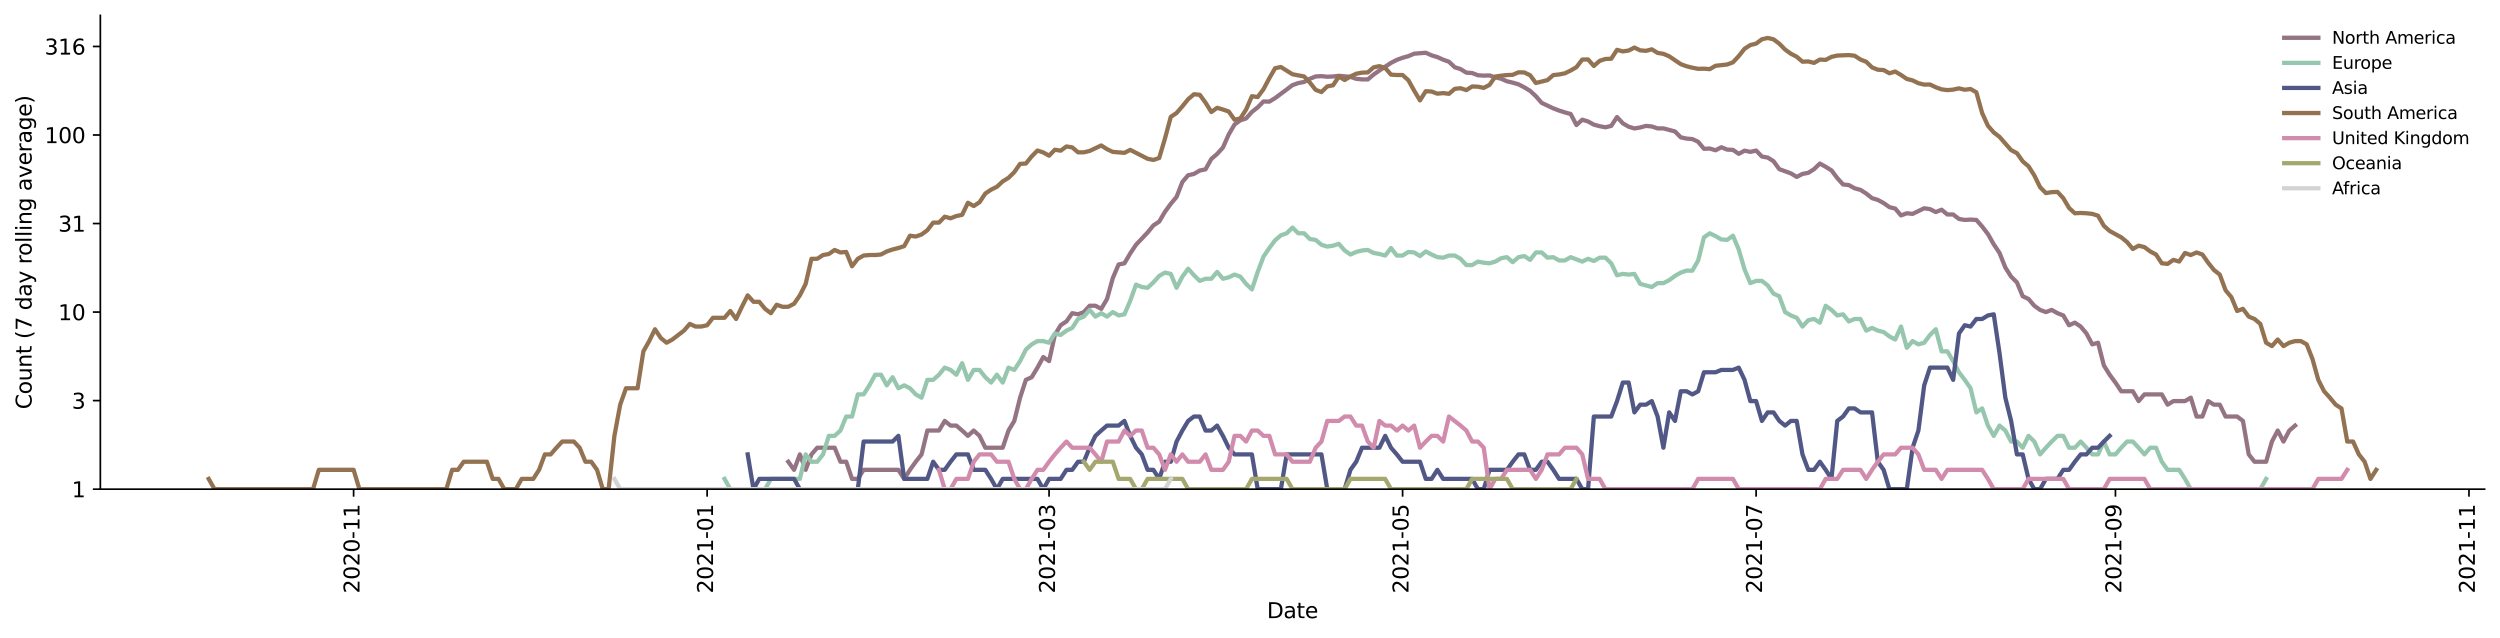 <?xml version="1.0" encoding="utf-8" standalone="no"?>
<!DOCTYPE svg PUBLIC "-//W3C//DTD SVG 1.1//EN"
  "http://www.w3.org/Graphics/SVG/1.1/DTD/svg11.dtd">
<svg height="298.621pt" version="1.1" viewBox="0 0 1170.166 298.621" width="1170.166pt" xmlns="http://www.w3.org/2000/svg" xmlns:xlink="http://www.w3.org/1999/xlink">
 <defs>
  <style type="text/css">*{stroke-linecap:butt;stroke-linejoin:round;}</style>
 </defs>
 <g id="figure_1">
  <g id="patch_1">
   <path d="M 0 298.621 
L 1170.166 298.621 
L 1170.166 0 
L 0 0 
z
" style="fill:#ffffff;"/>
  </g>
  <g id="axes_1">
   <g id="patch_2">
    <path d="M 46.966 228.96 
L 1162.966 228.96 
L 1162.966 7.2 
L 46.966 7.2 
z
" style="fill:#ffffff;"/>
   </g>
   <g id="matplotlib.axis_1">
    <g id="xtick_1">
     <g id="line2d_1">
      <defs>
       <path d="M 0 0 
L 0 3.5 
" id="mb2db08dbbc" style="stroke:#000000;stroke-width:0.8;"/>
      </defs>
      <g>
       <use style="stroke:#000000;stroke-width:0.8;" x="165.51" xlink:href="#mb2db08dbbc" y="228.96"/>
      </g>
     </g>
     <g id="text_1">
      <!-- 2020-11 -->
      <g transform="translate(168.269 277.743)rotate(-90)scale(0.1 -0.1)">
       <defs>
        <path d="M 1228 531 
L 3431 531 
L 3431 0 
L 469 0 
L 469 531 
Q 828 903 1448 1529 
Q 2069 2156 2228 2338 
Q 2531 2678 2651 2914 
Q 2772 3150 2772 3378 
Q 2772 3750 2511 3984 
Q 2250 4219 1831 4219 
Q 1534 4219 1204 4116 
Q 875 4013 500 3803 
L 500 4441 
Q 881 4594 1212 4672 
Q 1544 4750 1819 4750 
Q 2544 4750 2975 4387 
Q 3406 4025 3406 3419 
Q 3406 3131 3298 2873 
Q 3191 2616 2906 2266 
Q 2828 2175 2409 1742 
Q 1991 1309 1228 531 
z
" id="DejaVuSans-32" transform="scale(0.016)"/>
        <path d="M 2034 4250 
Q 1547 4250 1301 3770 
Q 1056 3291 1056 2328 
Q 1056 1369 1301 889 
Q 1547 409 2034 409 
Q 2525 409 2770 889 
Q 3016 1369 3016 2328 
Q 3016 3291 2770 3770 
Q 2525 4250 2034 4250 
z
M 2034 4750 
Q 2819 4750 3233 4129 
Q 3647 3509 3647 2328 
Q 3647 1150 3233 529 
Q 2819 -91 2034 -91 
Q 1250 -91 836 529 
Q 422 1150 422 2328 
Q 422 3509 836 4129 
Q 1250 4750 2034 4750 
z
" id="DejaVuSans-30" transform="scale(0.016)"/>
        <path d="M 313 2009 
L 1997 2009 
L 1997 1497 
L 313 1497 
L 313 2009 
z
" id="DejaVuSans-2d" transform="scale(0.016)"/>
        <path d="M 794 531 
L 1825 531 
L 1825 4091 
L 703 3866 
L 703 4441 
L 1819 4666 
L 2450 4666 
L 2450 531 
L 3481 531 
L 3481 0 
L 794 0 
L 794 531 
z
" id="DejaVuSans-31" transform="scale(0.016)"/>
       </defs>
       <use xlink:href="#DejaVuSans-32"/>
       <use x="63.623" xlink:href="#DejaVuSans-30"/>
       <use x="127.246" xlink:href="#DejaVuSans-32"/>
       <use x="190.869" xlink:href="#DejaVuSans-30"/>
       <use x="254.492" xlink:href="#DejaVuSans-2d"/>
       <use x="290.576" xlink:href="#DejaVuSans-31"/>
       <use x="354.199" xlink:href="#DejaVuSans-31"/>
      </g>
     </g>
    </g>
    <g id="xtick_2">
     <g id="line2d_2">
      <g>
       <use style="stroke:#000000;stroke-width:0.8;" x="330.984" xlink:href="#mb2db08dbbc" y="228.96"/>
      </g>
     </g>
     <g id="text_2">
      <!-- 2021-01 -->
      <g transform="translate(333.743 277.743)rotate(-90)scale(0.1 -0.1)">
       <use xlink:href="#DejaVuSans-32"/>
       <use x="63.623" xlink:href="#DejaVuSans-30"/>
       <use x="127.246" xlink:href="#DejaVuSans-32"/>
       <use x="190.869" xlink:href="#DejaVuSans-31"/>
       <use x="254.492" xlink:href="#DejaVuSans-2d"/>
       <use x="290.576" xlink:href="#DejaVuSans-30"/>
       <use x="354.199" xlink:href="#DejaVuSans-31"/>
      </g>
     </g>
    </g>
    <g id="xtick_3">
     <g id="line2d_3">
      <g>
       <use style="stroke:#000000;stroke-width:0.8;" x="491.033" xlink:href="#mb2db08dbbc" y="228.96"/>
      </g>
     </g>
     <g id="text_3">
      <!-- 2021-03 -->
      <g transform="translate(493.792 277.743)rotate(-90)scale(0.1 -0.1)">
       <defs>
        <path d="M 2597 2516 
Q 3050 2419 3304 2112 
Q 3559 1806 3559 1356 
Q 3559 666 3084 287 
Q 2609 -91 1734 -91 
Q 1441 -91 1130 -33 
Q 819 25 488 141 
L 488 750 
Q 750 597 1062 519 
Q 1375 441 1716 441 
Q 2309 441 2620 675 
Q 2931 909 2931 1356 
Q 2931 1769 2642 2001 
Q 2353 2234 1838 2234 
L 1294 2234 
L 1294 2753 
L 1863 2753 
Q 2328 2753 2575 2939 
Q 2822 3125 2822 3475 
Q 2822 3834 2567 4026 
Q 2313 4219 1838 4219 
Q 1578 4219 1281 4162 
Q 984 4106 628 3988 
L 628 4550 
Q 988 4650 1302 4700 
Q 1616 4750 1894 4750 
Q 2613 4750 3031 4423 
Q 3450 4097 3450 3541 
Q 3450 3153 3228 2886 
Q 3006 2619 2597 2516 
z
" id="DejaVuSans-33" transform="scale(0.016)"/>
       </defs>
       <use xlink:href="#DejaVuSans-32"/>
       <use x="63.623" xlink:href="#DejaVuSans-30"/>
       <use x="127.246" xlink:href="#DejaVuSans-32"/>
       <use x="190.869" xlink:href="#DejaVuSans-31"/>
       <use x="254.492" xlink:href="#DejaVuSans-2d"/>
       <use x="290.576" xlink:href="#DejaVuSans-30"/>
       <use x="354.199" xlink:href="#DejaVuSans-33"/>
      </g>
     </g>
    </g>
    <g id="xtick_4">
     <g id="line2d_4">
      <g>
       <use style="stroke:#000000;stroke-width:0.8;" x="656.507" xlink:href="#mb2db08dbbc" y="228.96"/>
      </g>
     </g>
     <g id="text_4">
      <!-- 2021-05 -->
      <g transform="translate(659.266 277.743)rotate(-90)scale(0.1 -0.1)">
       <defs>
        <path d="M 691 4666 
L 3169 4666 
L 3169 4134 
L 1269 4134 
L 1269 2991 
Q 1406 3038 1543 3061 
Q 1681 3084 1819 3084 
Q 2600 3084 3056 2656 
Q 3513 2228 3513 1497 
Q 3513 744 3044 326 
Q 2575 -91 1722 -91 
Q 1428 -91 1123 -41 
Q 819 9 494 109 
L 494 744 
Q 775 591 1075 516 
Q 1375 441 1709 441 
Q 2250 441 2565 725 
Q 2881 1009 2881 1497 
Q 2881 1984 2565 2268 
Q 2250 2553 1709 2553 
Q 1456 2553 1204 2497 
Q 953 2441 691 2322 
L 691 4666 
z
" id="DejaVuSans-35" transform="scale(0.016)"/>
       </defs>
       <use xlink:href="#DejaVuSans-32"/>
       <use x="63.623" xlink:href="#DejaVuSans-30"/>
       <use x="127.246" xlink:href="#DejaVuSans-32"/>
       <use x="190.869" xlink:href="#DejaVuSans-31"/>
       <use x="254.492" xlink:href="#DejaVuSans-2d"/>
       <use x="290.576" xlink:href="#DejaVuSans-30"/>
       <use x="354.199" xlink:href="#DejaVuSans-35"/>
      </g>
     </g>
    </g>
    <g id="xtick_5">
     <g id="line2d_5">
      <g>
       <use style="stroke:#000000;stroke-width:0.8;" x="821.981" xlink:href="#mb2db08dbbc" y="228.96"/>
      </g>
     </g>
     <g id="text_5">
      <!-- 2021-07 -->
      <g transform="translate(824.74 277.743)rotate(-90)scale(0.1 -0.1)">
       <defs>
        <path d="M 525 4666 
L 3525 4666 
L 3525 4397 
L 1831 0 
L 1172 0 
L 2766 4134 
L 525 4134 
L 525 4666 
z
" id="DejaVuSans-37" transform="scale(0.016)"/>
       </defs>
       <use xlink:href="#DejaVuSans-32"/>
       <use x="63.623" xlink:href="#DejaVuSans-30"/>
       <use x="127.246" xlink:href="#DejaVuSans-32"/>
       <use x="190.869" xlink:href="#DejaVuSans-31"/>
       <use x="254.492" xlink:href="#DejaVuSans-2d"/>
       <use x="290.576" xlink:href="#DejaVuSans-30"/>
       <use x="354.199" xlink:href="#DejaVuSans-37"/>
      </g>
     </g>
    </g>
    <g id="xtick_6">
     <g id="line2d_6">
      <g>
       <use style="stroke:#000000;stroke-width:0.8;" x="990.167" xlink:href="#mb2db08dbbc" y="228.96"/>
      </g>
     </g>
     <g id="text_6">
      <!-- 2021-09 -->
      <g transform="translate(992.927 277.743)rotate(-90)scale(0.1 -0.1)">
       <defs>
        <path d="M 703 97 
L 703 672 
Q 941 559 1184 500 
Q 1428 441 1663 441 
Q 2288 441 2617 861 
Q 2947 1281 2994 2138 
Q 2813 1869 2534 1725 
Q 2256 1581 1919 1581 
Q 1219 1581 811 2004 
Q 403 2428 403 3163 
Q 403 3881 828 4315 
Q 1253 4750 1959 4750 
Q 2769 4750 3195 4129 
Q 3622 3509 3622 2328 
Q 3622 1225 3098 567 
Q 2575 -91 1691 -91 
Q 1453 -91 1209 -44 
Q 966 3 703 97 
z
M 1959 2075 
Q 2384 2075 2632 2365 
Q 2881 2656 2881 3163 
Q 2881 3666 2632 3958 
Q 2384 4250 1959 4250 
Q 1534 4250 1286 3958 
Q 1038 3666 1038 3163 
Q 1038 2656 1286 2365 
Q 1534 2075 1959 2075 
z
" id="DejaVuSans-39" transform="scale(0.016)"/>
       </defs>
       <use xlink:href="#DejaVuSans-32"/>
       <use x="63.623" xlink:href="#DejaVuSans-30"/>
       <use x="127.246" xlink:href="#DejaVuSans-32"/>
       <use x="190.869" xlink:href="#DejaVuSans-31"/>
       <use x="254.492" xlink:href="#DejaVuSans-2d"/>
       <use x="290.576" xlink:href="#DejaVuSans-30"/>
       <use x="354.199" xlink:href="#DejaVuSans-39"/>
      </g>
     </g>
    </g>
    <g id="xtick_7">
     <g id="line2d_7">
      <g>
       <use style="stroke:#000000;stroke-width:0.8;" x="1155.641" xlink:href="#mb2db08dbbc" y="228.96"/>
      </g>
     </g>
     <g id="text_7">
      <!-- 2021-11 -->
      <g transform="translate(1158.401 277.743)rotate(-90)scale(0.1 -0.1)">
       <use xlink:href="#DejaVuSans-32"/>
       <use x="63.623" xlink:href="#DejaVuSans-30"/>
       <use x="127.246" xlink:href="#DejaVuSans-32"/>
       <use x="190.869" xlink:href="#DejaVuSans-31"/>
       <use x="254.492" xlink:href="#DejaVuSans-2d"/>
       <use x="290.576" xlink:href="#DejaVuSans-31"/>
       <use x="354.199" xlink:href="#DejaVuSans-31"/>
      </g>
     </g>
    </g>
    <g id="text_8">
     <!-- Date -->
     <g transform="translate(593.015 289.341)scale(0.1 -0.1)">
      <defs>
       <path d="M 1259 4147 
L 1259 519 
L 2022 519 
Q 2988 519 3436 956 
Q 3884 1394 3884 2338 
Q 3884 3275 3436 3711 
Q 2988 4147 2022 4147 
L 1259 4147 
z
M 628 4666 
L 1925 4666 
Q 3281 4666 3915 4102 
Q 4550 3538 4550 2338 
Q 4550 1131 3912 565 
Q 3275 0 1925 0 
L 628 0 
L 628 4666 
z
" id="DejaVuSans-44" transform="scale(0.016)"/>
       <path d="M 2194 1759 
Q 1497 1759 1228 1600 
Q 959 1441 959 1056 
Q 959 750 1161 570 
Q 1363 391 1709 391 
Q 2188 391 2477 730 
Q 2766 1069 2766 1631 
L 2766 1759 
L 2194 1759 
z
M 3341 1997 
L 3341 0 
L 2766 0 
L 2766 531 
Q 2569 213 2275 61 
Q 1981 -91 1556 -91 
Q 1019 -91 701 211 
Q 384 513 384 1019 
Q 384 1609 779 1909 
Q 1175 2209 1959 2209 
L 2766 2209 
L 2766 2266 
Q 2766 2663 2505 2880 
Q 2244 3097 1772 3097 
Q 1472 3097 1187 3025 
Q 903 2953 641 2809 
L 641 3341 
Q 956 3463 1253 3523 
Q 1550 3584 1831 3584 
Q 2591 3584 2966 3190 
Q 3341 2797 3341 1997 
z
" id="DejaVuSans-61" transform="scale(0.016)"/>
       <path d="M 1172 4494 
L 1172 3500 
L 2356 3500 
L 2356 3053 
L 1172 3053 
L 1172 1153 
Q 1172 725 1289 603 
Q 1406 481 1766 481 
L 2356 481 
L 2356 0 
L 1766 0 
Q 1100 0 847 248 
Q 594 497 594 1153 
L 594 3053 
L 172 3053 
L 172 3500 
L 594 3500 
L 594 4494 
L 1172 4494 
z
" id="DejaVuSans-74" transform="scale(0.016)"/>
       <path d="M 3597 1894 
L 3597 1613 
L 953 1613 
Q 991 1019 1311 708 
Q 1631 397 2203 397 
Q 2534 397 2845 478 
Q 3156 559 3463 722 
L 3463 178 
Q 3153 47 2828 -22 
Q 2503 -91 2169 -91 
Q 1331 -91 842 396 
Q 353 884 353 1716 
Q 353 2575 817 3079 
Q 1281 3584 2069 3584 
Q 2775 3584 3186 3129 
Q 3597 2675 3597 1894 
z
M 3022 2063 
Q 3016 2534 2758 2815 
Q 2500 3097 2075 3097 
Q 1594 3097 1305 2825 
Q 1016 2553 972 2059 
L 3022 2063 
z
" id="DejaVuSans-65" transform="scale(0.016)"/>
      </defs>
      <use xlink:href="#DejaVuSans-44"/>
      <use x="77.002" xlink:href="#DejaVuSans-61"/>
      <use x="138.281" xlink:href="#DejaVuSans-74"/>
      <use x="177.49" xlink:href="#DejaVuSans-65"/>
     </g>
    </g>
   </g>
   <g id="matplotlib.axis_2">
    <g id="ytick_1">
     <g id="line2d_8">
      <defs>
       <path d="M 0 0 
L -3.5 0 
" id="m9467120118" style="stroke:#000000;stroke-width:0.8;"/>
      </defs>
      <g>
       <use style="stroke:#000000;stroke-width:0.8;" x="46.966" xlink:href="#m9467120118" y="228.96"/>
      </g>
     </g>
     <g id="text_9">
      <!-- 1 -->
      <g transform="translate(33.603 232.759)scale(0.1 -0.1)">
       <use xlink:href="#DejaVuSans-31"/>
      </g>
     </g>
    </g>
    <g id="ytick_2">
     <g id="line2d_9">
      <g>
       <use style="stroke:#000000;stroke-width:0.8;" x="46.966" xlink:href="#m9467120118" y="187.518"/>
      </g>
     </g>
     <g id="text_10">
      <!-- 3 -->
      <g transform="translate(33.603 191.317)scale(0.1 -0.1)">
       <use xlink:href="#DejaVuSans-33"/>
      </g>
     </g>
    </g>
    <g id="ytick_3">
     <g id="line2d_10">
      <g>
       <use style="stroke:#000000;stroke-width:0.8;" x="46.966" xlink:href="#m9467120118" y="146.076"/>
      </g>
     </g>
     <g id="text_11">
      <!-- 10 -->
      <g transform="translate(27.241 149.875)scale(0.1 -0.1)">
       <use xlink:href="#DejaVuSans-31"/>
       <use x="63.623" xlink:href="#DejaVuSans-30"/>
      </g>
     </g>
    </g>
    <g id="ytick_4">
     <g id="line2d_11">
      <g>
       <use style="stroke:#000000;stroke-width:0.8;" x="46.966" xlink:href="#m9467120118" y="104.633"/>
      </g>
     </g>
     <g id="text_12">
      <!-- 31 -->
      <g transform="translate(27.241 108.433)scale(0.1 -0.1)">
       <use xlink:href="#DejaVuSans-33"/>
       <use x="63.623" xlink:href="#DejaVuSans-31"/>
      </g>
     </g>
    </g>
    <g id="ytick_5">
     <g id="line2d_12">
      <g>
       <use style="stroke:#000000;stroke-width:0.8;" x="46.966" xlink:href="#m9467120118" y="63.191"/>
      </g>
     </g>
     <g id="text_13">
      <!-- 100 -->
      <g transform="translate(20.878 66.99)scale(0.1 -0.1)">
       <use xlink:href="#DejaVuSans-31"/>
       <use x="63.623" xlink:href="#DejaVuSans-30"/>
       <use x="127.246" xlink:href="#DejaVuSans-30"/>
      </g>
     </g>
    </g>
    <g id="ytick_6">
     <g id="line2d_13">
      <g>
       <use style="stroke:#000000;stroke-width:0.8;" x="46.966" xlink:href="#m9467120118" y="21.749"/>
      </g>
     </g>
     <g id="text_14">
      <!-- 316 -->
      <g transform="translate(20.878 25.548)scale(0.1 -0.1)">
       <defs>
        <path d="M 2113 2584 
Q 1688 2584 1439 2293 
Q 1191 2003 1191 1497 
Q 1191 994 1439 701 
Q 1688 409 2113 409 
Q 2538 409 2786 701 
Q 3034 994 3034 1497 
Q 3034 2003 2786 2293 
Q 2538 2584 2113 2584 
z
M 3366 4563 
L 3366 3988 
Q 3128 4100 2886 4159 
Q 2644 4219 2406 4219 
Q 1781 4219 1451 3797 
Q 1122 3375 1075 2522 
Q 1259 2794 1537 2939 
Q 1816 3084 2150 3084 
Q 2853 3084 3261 2657 
Q 3669 2231 3669 1497 
Q 3669 778 3244 343 
Q 2819 -91 2113 -91 
Q 1303 -91 875 529 
Q 447 1150 447 2328 
Q 447 3434 972 4092 
Q 1497 4750 2381 4750 
Q 2619 4750 2861 4703 
Q 3103 4656 3366 4563 
z
" id="DejaVuSans-36" transform="scale(0.016)"/>
       </defs>
       <use xlink:href="#DejaVuSans-33"/>
       <use x="63.623" xlink:href="#DejaVuSans-31"/>
       <use x="127.246" xlink:href="#DejaVuSans-36"/>
      </g>
     </g>
    </g>
    <g id="text_15">
     <!-- Count (7 day rolling average) -->
     <g transform="translate(14.798 191.548)rotate(-90)scale(0.1 -0.1)">
      <defs>
       <path d="M 4122 4306 
L 4122 3641 
Q 3803 3938 3442 4084 
Q 3081 4231 2675 4231 
Q 1875 4231 1450 3742 
Q 1025 3253 1025 2328 
Q 1025 1406 1450 917 
Q 1875 428 2675 428 
Q 3081 428 3442 575 
Q 3803 722 4122 1019 
L 4122 359 
Q 3791 134 3420 21 
Q 3050 -91 2638 -91 
Q 1578 -91 968 557 
Q 359 1206 359 2328 
Q 359 3453 968 4101 
Q 1578 4750 2638 4750 
Q 3056 4750 3426 4639 
Q 3797 4528 4122 4306 
z
" id="DejaVuSans-43" transform="scale(0.016)"/>
       <path d="M 1959 3097 
Q 1497 3097 1228 2736 
Q 959 2375 959 1747 
Q 959 1119 1226 758 
Q 1494 397 1959 397 
Q 2419 397 2687 759 
Q 2956 1122 2956 1747 
Q 2956 2369 2687 2733 
Q 2419 3097 1959 3097 
z
M 1959 3584 
Q 2709 3584 3137 3096 
Q 3566 2609 3566 1747 
Q 3566 888 3137 398 
Q 2709 -91 1959 -91 
Q 1206 -91 779 398 
Q 353 888 353 1747 
Q 353 2609 779 3096 
Q 1206 3584 1959 3584 
z
" id="DejaVuSans-6f" transform="scale(0.016)"/>
       <path d="M 544 1381 
L 544 3500 
L 1119 3500 
L 1119 1403 
Q 1119 906 1312 657 
Q 1506 409 1894 409 
Q 2359 409 2629 706 
Q 2900 1003 2900 1516 
L 2900 3500 
L 3475 3500 
L 3475 0 
L 2900 0 
L 2900 538 
Q 2691 219 2414 64 
Q 2138 -91 1772 -91 
Q 1169 -91 856 284 
Q 544 659 544 1381 
z
M 1991 3584 
L 1991 3584 
z
" id="DejaVuSans-75" transform="scale(0.016)"/>
       <path d="M 3513 2113 
L 3513 0 
L 2938 0 
L 2938 2094 
Q 2938 2591 2744 2837 
Q 2550 3084 2163 3084 
Q 1697 3084 1428 2787 
Q 1159 2491 1159 1978 
L 1159 0 
L 581 0 
L 581 3500 
L 1159 3500 
L 1159 2956 
Q 1366 3272 1645 3428 
Q 1925 3584 2291 3584 
Q 2894 3584 3203 3211 
Q 3513 2838 3513 2113 
z
" id="DejaVuSans-6e" transform="scale(0.016)"/>
       <path id="DejaVuSans-20" transform="scale(0.016)"/>
       <path d="M 1984 4856 
Q 1566 4138 1362 3434 
Q 1159 2731 1159 2009 
Q 1159 1288 1364 580 
Q 1569 -128 1984 -844 
L 1484 -844 
Q 1016 -109 783 600 
Q 550 1309 550 2009 
Q 550 2706 781 3412 
Q 1013 4119 1484 4856 
L 1984 4856 
z
" id="DejaVuSans-28" transform="scale(0.016)"/>
       <path d="M 2906 2969 
L 2906 4863 
L 3481 4863 
L 3481 0 
L 2906 0 
L 2906 525 
Q 2725 213 2448 61 
Q 2172 -91 1784 -91 
Q 1150 -91 751 415 
Q 353 922 353 1747 
Q 353 2572 751 3078 
Q 1150 3584 1784 3584 
Q 2172 3584 2448 3432 
Q 2725 3281 2906 2969 
z
M 947 1747 
Q 947 1113 1208 752 
Q 1469 391 1925 391 
Q 2381 391 2643 752 
Q 2906 1113 2906 1747 
Q 2906 2381 2643 2742 
Q 2381 3103 1925 3103 
Q 1469 3103 1208 2742 
Q 947 2381 947 1747 
z
" id="DejaVuSans-64" transform="scale(0.016)"/>
       <path d="M 2059 -325 
Q 1816 -950 1584 -1140 
Q 1353 -1331 966 -1331 
L 506 -1331 
L 506 -850 
L 844 -850 
Q 1081 -850 1212 -737 
Q 1344 -625 1503 -206 
L 1606 56 
L 191 3500 
L 800 3500 
L 1894 763 
L 2988 3500 
L 3597 3500 
L 2059 -325 
z
" id="DejaVuSans-79" transform="scale(0.016)"/>
       <path d="M 2631 2963 
Q 2534 3019 2420 3045 
Q 2306 3072 2169 3072 
Q 1681 3072 1420 2755 
Q 1159 2438 1159 1844 
L 1159 0 
L 581 0 
L 581 3500 
L 1159 3500 
L 1159 2956 
Q 1341 3275 1631 3429 
Q 1922 3584 2338 3584 
Q 2397 3584 2469 3576 
Q 2541 3569 2628 3553 
L 2631 2963 
z
" id="DejaVuSans-72" transform="scale(0.016)"/>
       <path d="M 603 4863 
L 1178 4863 
L 1178 0 
L 603 0 
L 603 4863 
z
" id="DejaVuSans-6c" transform="scale(0.016)"/>
       <path d="M 603 3500 
L 1178 3500 
L 1178 0 
L 603 0 
L 603 3500 
z
M 603 4863 
L 1178 4863 
L 1178 4134 
L 603 4134 
L 603 4863 
z
" id="DejaVuSans-69" transform="scale(0.016)"/>
       <path d="M 2906 1791 
Q 2906 2416 2648 2759 
Q 2391 3103 1925 3103 
Q 1463 3103 1205 2759 
Q 947 2416 947 1791 
Q 947 1169 1205 825 
Q 1463 481 1925 481 
Q 2391 481 2648 825 
Q 2906 1169 2906 1791 
z
M 3481 434 
Q 3481 -459 3084 -895 
Q 2688 -1331 1869 -1331 
Q 1566 -1331 1297 -1286 
Q 1028 -1241 775 -1147 
L 775 -588 
Q 1028 -725 1275 -790 
Q 1522 -856 1778 -856 
Q 2344 -856 2625 -561 
Q 2906 -266 2906 331 
L 2906 616 
Q 2728 306 2450 153 
Q 2172 0 1784 0 
Q 1141 0 747 490 
Q 353 981 353 1791 
Q 353 2603 747 3093 
Q 1141 3584 1784 3584 
Q 2172 3584 2450 3431 
Q 2728 3278 2906 2969 
L 2906 3500 
L 3481 3500 
L 3481 434 
z
" id="DejaVuSans-67" transform="scale(0.016)"/>
       <path d="M 191 3500 
L 800 3500 
L 1894 563 
L 2988 3500 
L 3597 3500 
L 2284 0 
L 1503 0 
L 191 3500 
z
" id="DejaVuSans-76" transform="scale(0.016)"/>
       <path d="M 513 4856 
L 1013 4856 
Q 1481 4119 1714 3412 
Q 1947 2706 1947 2009 
Q 1947 1309 1714 600 
Q 1481 -109 1013 -844 
L 513 -844 
Q 928 -128 1133 580 
Q 1338 1288 1338 2009 
Q 1338 2731 1133 3434 
Q 928 4138 513 4856 
z
" id="DejaVuSans-29" transform="scale(0.016)"/>
      </defs>
      <use xlink:href="#DejaVuSans-43"/>
      <use x="69.824" xlink:href="#DejaVuSans-6f"/>
      <use x="131.006" xlink:href="#DejaVuSans-75"/>
      <use x="194.385" xlink:href="#DejaVuSans-6e"/>
      <use x="257.764" xlink:href="#DejaVuSans-74"/>
      <use x="296.973" xlink:href="#DejaVuSans-20"/>
      <use x="328.76" xlink:href="#DejaVuSans-28"/>
      <use x="367.773" xlink:href="#DejaVuSans-37"/>
      <use x="431.396" xlink:href="#DejaVuSans-20"/>
      <use x="463.184" xlink:href="#DejaVuSans-64"/>
      <use x="526.66" xlink:href="#DejaVuSans-61"/>
      <use x="587.939" xlink:href="#DejaVuSans-79"/>
      <use x="647.119" xlink:href="#DejaVuSans-20"/>
      <use x="678.906" xlink:href="#DejaVuSans-72"/>
      <use x="717.77" xlink:href="#DejaVuSans-6f"/>
      <use x="778.951" xlink:href="#DejaVuSans-6c"/>
      <use x="806.734" xlink:href="#DejaVuSans-6c"/>
      <use x="834.518" xlink:href="#DejaVuSans-69"/>
      <use x="862.301" xlink:href="#DejaVuSans-6e"/>
      <use x="925.68" xlink:href="#DejaVuSans-67"/>
      <use x="989.156" xlink:href="#DejaVuSans-20"/>
      <use x="1020.943" xlink:href="#DejaVuSans-61"/>
      <use x="1082.223" xlink:href="#DejaVuSans-76"/>
      <use x="1141.402" xlink:href="#DejaVuSans-65"/>
      <use x="1202.926" xlink:href="#DejaVuSans-72"/>
      <use x="1244.039" xlink:href="#DejaVuSans-61"/>
      <use x="1305.318" xlink:href="#DejaVuSans-67"/>
      <use x="1368.795" xlink:href="#DejaVuSans-65"/>
      <use x="1430.318" xlink:href="#DejaVuSans-29"/>
     </g>
    </g>
   </g>
   <g id="line2d_14">
    <path clip-path="url(#pfc7683b598)" d="M 368.962 216.121 
L 371.674 219.914 
L 374.387 212.69 
L 377.1 219.914 
L 379.812 212.69 
L 382.525 209.558 
L 390.663 209.558 
L 393.376 216.121 
L 396.089 216.121 
L 398.801 224.153 
L 401.514 224.153 
L 404.227 219.914 
L 420.503 219.914 
L 423.216 224.153 
L 425.928 219.914 
L 428.641 216.121 
L 431.354 212.69 
L 434.066 201.526 
L 439.492 201.526 
L 442.204 197.02 
L 444.917 199.203 
L 447.63 199.203 
L 450.342 201.526 
L 453.055 204.009 
L 455.768 201.526 
L 458.48 204.009 
L 461.193 209.558 
L 469.331 209.558 
L 472.044 201.526 
L 474.757 197.02 
L 477.469 186.139 
L 480.182 177.795 
L 482.895 176.575 
L 485.607 172.07 
L 488.32 167.131 
L 491.033 169.026 
L 493.745 156.776 
L 496.458 152.229 
L 499.171 150.444 
L 501.883 146.594 
L 504.596 147.119 
L 507.309 146.076 
L 510.022 143.115 
L 512.734 143.115 
L 515.447 144.565 
L 518.16 139.944 
L 520.872 130.135 
L 523.585 123.792 
L 526.298 123.243 
L 529.01 118.641 
L 531.723 114.562 
L 537.148 108.83 
L 539.861 105.516 
L 542.574 103.728 
L 545.286 99.12 
L 547.999 95.411 
L 550.712 92.164 
L 553.425 85.182 
L 556.137 82.01 
L 558.85 81.408 
L 561.563 79.823 
L 564.275 79.256 
L 566.988 74.379 
L 569.701 72.069 
L 572.413 69.041 
L 575.126 62.935 
L 577.839 58.295 
L 580.551 56.33 
L 583.264 55.448 
L 585.977 52.388 
L 588.689 50.244 
L 591.402 47.482 
L 594.115 47.582 
L 596.828 45.921 
L 602.253 41.89 
L 604.966 39.844 
L 607.678 38.889 
L 610.391 38.369 
L 613.104 36.878 
L 615.816 35.781 
L 618.529 35.637 
L 621.242 35.925 
L 623.954 35.805 
L 626.667 35.47 
L 632.093 35.974 
L 634.805 36.903 
L 637.518 37.151 
L 640.231 37.176 
L 642.943 34.903 
L 645.656 32.987 
L 651.081 29.435 
L 653.794 28.033 
L 656.507 27.04 
L 659.219 26.276 
L 661.932 25.132 
L 667.357 24.689 
L 670.07 25.909 
L 672.783 26.721 
L 675.496 27.936 
L 678.208 28.895 
L 680.921 31.485 
L 683.634 32.348 
L 686.346 34.001 
L 689.059 34.184 
L 691.772 35.233 
L 694.484 35.399 
L 697.197 35.304 
L 699.91 36.216 
L 702.622 36.853 
L 705.335 38.035 
L 708.048 38.68 
L 710.76 39.47 
L 713.473 40.88 
L 716.186 42.522 
L 718.899 45.041 
L 721.611 48.153 
L 727.037 50.714 
L 729.749 51.747 
L 732.462 52.618 
L 735.175 53.354 
L 737.887 58.52 
L 740.6 56.033 
L 743.313 56.843 
L 746.025 58.34 
L 748.738 59.066 
L 751.451 59.574 
L 754.163 58.929 
L 756.876 54.79 
L 759.589 57.716 
L 762.302 59.296 
L 765.014 60.136 
L 767.727 59.667 
L 770.44 58.929 
L 773.152 59.204 
L 775.865 60.089 
L 778.578 60.089 
L 784.003 61.533 
L 786.716 64.288 
L 789.428 64.875 
L 792.141 65.092 
L 794.854 66.361 
L 797.567 69.651 
L 800.279 69.528 
L 802.992 70.335 
L 805.705 68.92 
L 808.417 70.022 
L 811.13 70.147 
L 813.843 72.003 
L 816.555 70.523 
L 819.268 71.095 
L 821.981 70.46 
L 824.693 73.273 
L 827.406 73.753 
L 830.119 75.447 
L 832.831 79.176 
L 838.257 81.153 
L 840.97 82.799 
L 843.682 81.408 
L 846.395 80.9 
L 849.108 79.176 
L 851.82 76.548 
L 854.533 78.07 
L 857.246 79.741 
L 859.958 83.335 
L 862.671 86.337 
L 865.384 86.631 
L 868.096 88.142 
L 870.809 88.869 
L 873.522 90.589 
L 876.234 92.743 
L 878.947 93.571 
L 881.66 95.035 
L 884.373 96.954 
L 887.085 97.617 
L 889.798 100.834 
L 892.511 99.824 
L 895.223 100.11 
L 900.649 97.483 
L 903.361 97.885 
L 906.074 99.26 
L 908.787 98.156 
L 911.499 100.398 
L 914.212 100.398 
L 916.925 102.481 
L 919.637 102.943 
L 922.35 102.789 
L 925.063 102.943 
L 927.776 106.019 
L 930.488 109.568 
L 933.201 114.348 
L 935.914 118.402 
L 938.626 125.204 
L 941.339 129.48 
L 944.052 132.173 
L 946.764 138.666 
L 949.477 139.944 
L 952.19 143.115 
L 954.902 145.062 
L 957.615 146.076 
L 960.328 145.062 
L 963.04 146.594 
L 965.753 147.652 
L 968.466 152.229 
L 971.179 151.029 
L 973.891 152.845 
L 976.604 156.09 
L 979.317 161.189 
L 982.029 160.415 
L 984.742 171.026 
L 987.455 175.395 
L 990.167 179.059 
L 992.88 183.138 
L 998.305 183.138 
L 1001.018 187.74 
L 1003.731 184.607 
L 1011.869 184.607 
L 1014.582 189.414 
L 1017.294 187.74 
L 1022.72 187.74 
L 1025.432 186.139 
L 1028.145 194.963 
L 1030.858 194.963 
L 1033.57 187.74 
L 1036.283 189.414 
L 1038.996 189.414 
L 1041.708 194.963 
L 1047.134 194.963 
L 1049.847 197.02 
L 1052.559 212.69 
L 1055.272 216.121 
L 1060.697 216.121 
L 1063.41 206.677 
L 1066.123 201.526 
L 1068.835 206.677 
L 1071.548 201.526 
L 1074.261 199.203 
L 1074.261 199.203 
" style="fill:none;stroke:#947383;stroke-linecap:square;stroke-width:2;"/>
   </g>
   <g id="line2d_15">
    <path clip-path="url(#pfc7683b598)" d="M 339.122 224.153 
L 341.835 228.96 
L 358.111 228.96 
L 360.824 224.153 
L 374.387 224.153 
L 377.1 212.69 
L 379.812 216.121 
L 382.525 216.121 
L 385.238 212.69 
L 387.951 204.009 
L 390.663 204.009 
L 393.376 201.526 
L 396.089 194.963 
L 398.801 194.963 
L 401.514 184.607 
L 404.227 184.607 
L 406.939 180.368 
L 409.652 175.395 
L 412.365 175.395 
L 415.077 180.368 
L 417.79 176.575 
L 420.503 181.726 
L 423.216 180.368 
L 425.928 181.726 
L 428.641 184.607 
L 431.354 186.139 
L 434.066 177.795 
L 436.779 177.795 
L 439.492 175.395 
L 442.204 172.07 
L 444.917 173.144 
L 447.63 175.395 
L 450.342 170.012 
L 453.055 177.795 
L 455.768 173.144 
L 458.48 173.144 
L 461.193 176.575 
L 463.906 179.059 
L 466.619 175.395 
L 469.331 179.059 
L 472.044 172.07 
L 474.757 173.144 
L 477.469 169.026 
L 480.182 163.616 
L 482.895 161.189 
L 485.607 159.657 
L 488.32 159.657 
L 491.033 160.415 
L 493.745 156.09 
L 496.458 156.776 
L 499.171 154.756 
L 501.883 153.471 
L 504.596 149.301 
L 507.309 148.194 
L 510.022 145.062 
L 512.734 148.194 
L 515.447 146.594 
L 518.16 148.194 
L 520.872 146.076 
L 523.585 147.652 
L 526.298 147.119 
L 529.01 140.822 
L 531.723 133.237 
L 534.436 134.333 
L 537.148 134.706 
L 539.861 132.173 
L 542.574 129.157 
L 545.286 127.585 
L 547.999 128.206 
L 550.712 134.706 
L 553.425 129.48 
L 556.137 125.785 
L 558.85 128.837 
L 561.563 131.48 
L 564.275 130.466 
L 566.988 130.466 
L 569.701 127.279 
L 572.413 130.466 
L 575.126 129.806 
L 577.839 128.52 
L 580.551 129.48 
L 583.264 132.878 
L 585.977 135.464 
L 588.689 127.279 
L 591.402 120.111 
L 594.115 116.094 
L 596.828 112.481 
L 599.54 110.132 
L 602.253 109.197 
L 604.966 106.53 
L 607.678 109.197 
L 610.391 109.197 
L 613.104 111.879 
L 615.816 112.279 
L 618.529 114.562 
L 621.242 115.429 
L 623.954 114.993 
L 626.667 114.136 
L 629.38 117.23 
L 632.093 119.125 
L 634.805 117.929 
L 637.518 117.23 
L 640.231 117 
L 642.943 118.402 
L 645.656 118.882 
L 648.369 119.614 
L 651.081 116.094 
L 653.794 119.614 
L 656.507 119.614 
L 659.219 117.929 
L 661.932 118.165 
L 664.645 119.862 
L 667.357 117.694 
L 670.07 119.125 
L 672.783 120.362 
L 675.496 120.614 
L 678.208 119.614 
L 680.921 119.614 
L 683.634 121.125 
L 686.346 124.07 
L 689.059 124.07 
L 691.772 122.434 
L 694.484 122.971 
L 697.197 123.243 
L 699.91 122.434 
L 702.622 120.869 
L 705.335 120.362 
L 708.048 122.702 
L 710.76 120.362 
L 713.473 119.862 
L 716.186 121.643 
L 718.899 118.165 
L 721.611 118.165 
L 724.324 120.614 
L 727.037 120.362 
L 729.749 121.905 
L 732.462 121.905 
L 735.175 120.362 
L 740.6 122.434 
L 743.313 121.125 
L 746.025 122.168 
L 748.738 120.614 
L 751.451 120.614 
L 754.163 123.243 
L 756.876 128.837 
L 759.589 128.206 
L 762.302 128.52 
L 765.014 128.206 
L 767.727 132.878 
L 773.152 134.333 
L 775.865 132.524 
L 778.578 132.524 
L 781.29 131.139 
L 784.003 129.157 
L 786.716 127.585 
L 789.428 126.674 
L 792.141 126.674 
L 794.854 121.905 
L 797.567 111.092 
L 800.279 109.197 
L 802.992 110.513 
L 805.705 112.078 
L 808.417 112.279 
L 811.13 110.322 
L 813.843 116.771 
L 816.555 126.079 
L 819.268 132.524 
L 821.981 131.48 
L 824.693 131.48 
L 827.406 133.598 
L 830.119 137.431 
L 832.831 138.666 
L 835.544 146.076 
L 838.257 147.652 
L 840.97 148.743 
L 843.682 152.845 
L 846.395 149.868 
L 849.108 149.301 
L 851.82 151.029 
L 854.533 143.115 
L 857.246 145.062 
L 859.958 147.652 
L 862.671 147.119 
L 865.384 150.444 
L 868.096 149.301 
L 870.809 149.301 
L 873.522 154.756 
L 876.234 153.471 
L 878.947 154.756 
L 881.66 155.417 
L 884.373 157.474 
L 887.085 158.915 
L 889.798 152.845 
L 892.511 162.789 
L 895.223 159.657 
L 897.936 161.189 
L 900.649 160.415 
L 903.361 156.776 
L 906.074 154.108 
L 908.787 164.463 
L 911.499 164.463 
L 914.212 169.026 
L 916.925 174.252 
L 919.637 177.795 
L 922.35 181.726 
L 925.063 193.017 
L 927.776 191.17 
L 930.488 199.203 
L 933.201 204.009 
L 935.914 199.203 
L 938.626 201.526 
L 941.339 206.677 
L 944.052 206.677 
L 946.764 209.558 
L 949.477 204.009 
L 952.19 206.677 
L 954.902 212.69 
L 957.615 209.558 
L 960.328 206.677 
L 963.04 204.009 
L 965.753 204.009 
L 968.466 209.558 
L 971.179 209.558 
L 973.891 206.677 
L 976.604 209.558 
L 979.317 212.69 
L 982.029 212.69 
L 984.742 206.677 
L 987.455 212.69 
L 990.167 212.69 
L 992.88 209.558 
L 995.593 206.677 
L 998.305 206.677 
L 1001.018 209.558 
L 1003.731 212.69 
L 1006.444 209.558 
L 1009.156 209.558 
L 1011.869 216.121 
L 1014.582 219.914 
L 1020.007 219.914 
L 1022.72 224.153 
L 1025.432 228.96 
L 1057.985 228.96 
L 1060.697 224.153 
L 1060.697 224.153 
" style="fill:none;stroke:#96c6ad;stroke-linecap:square;stroke-width:2;"/>
   </g>
   <g id="line2d_16">
    <path clip-path="url(#pfc7683b598)" d="M 349.973 212.69 
L 352.686 228.96 
L 355.398 224.153 
L 371.674 224.153 
L 374.387 228.96 
L 401.514 228.96 
L 404.227 206.677 
L 417.79 206.677 
L 420.503 204.009 
L 423.216 224.153 
L 434.066 224.153 
L 436.779 216.121 
L 439.492 219.914 
L 442.204 219.914 
L 444.917 216.121 
L 447.63 212.69 
L 453.055 212.69 
L 455.768 219.914 
L 461.193 219.914 
L 463.906 224.153 
L 466.619 228.96 
L 469.331 224.153 
L 485.607 224.153 
L 488.32 228.96 
L 491.033 224.153 
L 496.458 224.153 
L 499.171 219.914 
L 501.883 219.914 
L 504.596 216.121 
L 507.309 216.121 
L 510.022 209.558 
L 512.734 204.009 
L 515.447 201.526 
L 518.16 199.203 
L 523.585 199.203 
L 526.298 197.02 
L 529.01 204.009 
L 531.723 209.558 
L 534.436 212.69 
L 537.148 219.914 
L 539.861 219.914 
L 542.574 224.153 
L 545.286 216.121 
L 547.999 216.121 
L 550.712 206.677 
L 553.425 201.526 
L 556.137 197.02 
L 558.85 194.963 
L 561.563 194.963 
L 564.275 201.526 
L 566.988 201.526 
L 569.701 199.203 
L 572.413 204.009 
L 575.126 209.558 
L 577.839 212.69 
L 585.977 212.69 
L 588.689 228.96 
L 599.54 228.96 
L 602.253 212.69 
L 618.529 212.69 
L 621.242 228.96 
L 629.38 228.96 
L 632.093 219.914 
L 634.805 216.121 
L 637.518 209.558 
L 645.656 209.558 
L 648.369 204.009 
L 651.081 209.558 
L 653.794 212.69 
L 656.507 216.121 
L 664.645 216.121 
L 667.357 224.153 
L 670.07 224.153 
L 672.783 219.914 
L 675.496 224.153 
L 689.059 224.153 
L 691.772 228.96 
L 694.484 228.96 
L 697.197 219.914 
L 705.335 219.914 
L 708.048 216.121 
L 710.76 212.69 
L 713.473 212.69 
L 716.186 219.914 
L 718.899 219.914 
L 721.611 216.121 
L 724.324 216.121 
L 727.037 219.914 
L 729.749 224.153 
L 737.887 224.153 
L 740.6 228.96 
L 743.313 228.96 
L 746.025 194.963 
L 754.163 194.963 
L 756.876 187.74 
L 759.589 179.059 
L 762.302 179.059 
L 765.014 193.017 
L 767.727 189.414 
L 770.44 189.414 
L 773.152 187.74 
L 775.865 194.963 
L 778.578 209.558 
L 781.29 193.017 
L 784.003 197.02 
L 786.716 183.138 
L 789.428 183.138 
L 792.141 184.607 
L 794.854 183.138 
L 797.567 174.252 
L 802.992 174.252 
L 805.705 173.144 
L 811.13 173.144 
L 813.843 172.07 
L 816.555 177.795 
L 819.268 187.74 
L 821.981 187.74 
L 824.693 197.02 
L 827.406 193.017 
L 830.119 193.017 
L 832.831 197.02 
L 835.544 199.203 
L 838.257 197.02 
L 840.97 197.02 
L 843.682 212.69 
L 846.395 219.914 
L 849.108 219.914 
L 851.82 216.121 
L 854.533 219.914 
L 857.246 224.153 
L 859.958 197.02 
L 862.671 194.963 
L 865.384 191.17 
L 868.096 191.17 
L 870.809 193.017 
L 876.234 193.017 
L 878.947 216.121 
L 881.66 219.914 
L 884.373 228.96 
L 892.511 228.96 
L 895.223 209.558 
L 897.936 201.526 
L 900.649 180.368 
L 903.361 172.07 
L 911.499 172.07 
L 914.212 177.795 
L 916.925 156.09 
L 919.637 152.229 
L 922.35 152.845 
L 925.063 149.301 
L 927.776 149.301 
L 930.488 147.652 
L 933.201 147.119 
L 935.914 165.331 
L 938.626 186.139 
L 941.339 197.02 
L 944.052 212.69 
L 946.764 212.69 
L 949.477 224.153 
L 952.19 228.96 
L 954.902 228.96 
L 957.615 224.153 
L 963.04 224.153 
L 965.753 219.914 
L 968.466 219.914 
L 971.179 216.121 
L 973.891 212.69 
L 976.604 212.69 
L 979.317 209.558 
L 982.029 209.558 
L 984.742 206.677 
L 987.455 204.009 
L 987.455 204.009 
" style="fill:none;stroke:#525886;stroke-linecap:square;stroke-width:2;"/>
   </g>
   <g id="line2d_17">
    <path clip-path="url(#pfc7683b598)" d="M 97.693 224.153 
L 100.406 228.96 
L 146.521 228.96 
L 149.234 219.914 
L 165.51 219.914 
L 168.223 228.96 
L 208.913 228.96 
L 211.626 219.914 
L 214.338 219.914 
L 217.051 216.121 
L 227.902 216.121 
L 230.615 224.153 
L 233.327 224.153 
L 236.04 228.96 
L 241.465 228.96 
L 244.178 224.153 
L 249.603 224.153 
L 252.316 219.914 
L 255.029 212.69 
L 257.742 212.69 
L 260.454 209.558 
L 263.167 206.677 
L 268.592 206.677 
L 271.305 209.558 
L 274.018 216.121 
L 276.73 216.121 
L 279.443 219.914 
L 282.156 228.96 
L 284.868 228.96 
L 287.581 204.009 
L 290.294 189.414 
L 293.006 181.726 
L 298.432 181.726 
L 301.145 164.463 
L 303.857 159.657 
L 306.57 154.108 
L 309.283 158.187 
L 311.995 160.415 
L 314.708 158.915 
L 320.133 154.756 
L 322.846 151.624 
L 325.559 152.845 
L 328.271 152.845 
L 330.984 152.229 
L 333.697 148.743 
L 339.122 148.743 
L 341.835 145.565 
L 344.548 149.301 
L 347.26 143.592 
L 349.973 138.25 
L 352.686 141.269 
L 355.398 141.269 
L 358.111 144.565 
L 360.824 146.594 
L 363.536 142.645 
L 366.249 143.592 
L 368.962 143.592 
L 371.674 142.18 
L 374.387 138.25 
L 377.1 132.878 
L 379.812 121.125 
L 382.525 121.125 
L 385.238 119.369 
L 387.951 118.882 
L 390.663 117 
L 393.376 118.165 
L 396.089 117.929 
L 398.801 124.633 
L 401.514 121.125 
L 404.227 119.614 
L 406.939 119.369 
L 409.652 119.369 
L 412.365 119.125 
L 415.077 117.694 
L 417.79 116.771 
L 420.503 116.094 
L 423.216 115.211 
L 425.928 110.322 
L 428.641 110.705 
L 431.354 109.755 
L 434.066 107.75 
L 436.779 104.206 
L 439.492 104.206 
L 442.204 101.424 
L 444.917 102.176 
L 447.63 101.128 
L 450.342 100.543 
L 453.055 94.911 
L 455.768 96.432 
L 458.48 94.664 
L 461.193 90.589 
L 463.906 88.764 
L 466.619 87.429 
L 469.331 84.898 
L 472.044 83.245 
L 474.757 80.565 
L 477.469 76.697 
L 480.182 76.548 
L 482.895 73.205 
L 485.607 70.46 
L 488.32 71.352 
L 491.033 72.867 
L 493.745 70.085 
L 496.458 70.523 
L 499.171 68.56 
L 501.883 68.981 
L 504.596 71.288 
L 507.309 71.288 
L 510.022 70.65 
L 515.447 68.086 
L 518.16 69.836 
L 520.872 71.095 
L 526.298 71.546 
L 529.01 70.147 
L 537.148 74.309 
L 539.861 74.873 
L 542.574 73.96 
L 545.286 64.822 
L 547.999 54.709 
L 550.712 52.887 
L 553.425 49.781 
L 556.137 46.434 
L 558.85 44.121 
L 561.563 44.364 
L 564.275 48.052 
L 566.988 52.427 
L 569.701 50.46 
L 572.413 51.264 
L 575.126 52.199 
L 577.839 56.033 
L 580.551 55.448 
L 583.264 51.264 
L 585.977 45.041 
L 588.689 45.415 
L 591.402 41.748 
L 594.115 36.631 
L 596.828 31.936 
L 599.54 31.358 
L 604.966 34.763 
L 610.391 35.781 
L 613.104 38.654 
L 615.816 42.062 
L 618.529 43.076 
L 621.242 40.44 
L 623.954 39.925 
L 626.667 35.829 
L 629.38 37.452 
L 632.093 35.805 
L 634.805 34.507 
L 637.518 34.001 
L 640.231 33.887 
L 642.943 31.528 
L 645.656 30.956 
L 648.369 31.806 
L 651.081 34.927 
L 653.794 35.115 
L 656.507 35.115 
L 659.219 37.578 
L 661.932 42.435 
L 664.645 46.987 
L 667.357 42.696 
L 670.07 42.842 
L 672.783 43.849 
L 675.496 43.58 
L 678.208 43.909 
L 680.921 41.579 
L 683.634 41.298 
L 686.346 42.176 
L 689.059 40.468 
L 691.772 40.577 
L 694.484 41.13 
L 697.197 39.737 
L 699.91 35.829 
L 702.622 35.423 
L 705.335 35.138 
L 708.048 35.021 
L 710.76 33.841 
L 713.473 33.909 
L 716.186 35.209 
L 718.899 38.837 
L 724.324 37.502 
L 727.037 35.138 
L 729.749 34.856 
L 732.462 34.322 
L 735.175 33.009 
L 737.887 31.421 
L 740.6 27.879 
L 743.313 27.821 
L 746.025 30.872 
L 748.738 28.481 
L 751.451 27.61 
L 754.163 27.495 
L 756.876 23.321 
L 759.589 24.059 
L 762.302 23.662 
L 765.014 22.266 
L 767.727 23.577 
L 770.44 23.8 
L 773.152 23.084 
L 775.865 24.759 
L 778.578 25.204 
L 781.29 26.35 
L 786.716 30.023 
L 789.428 31.019 
L 792.141 31.699 
L 794.854 32.217 
L 797.567 32.152 
L 800.279 32.37 
L 802.992 30.789 
L 808.417 30.188 
L 811.13 29.174 
L 813.843 26.257 
L 816.555 22.848 
L 819.268 21.082 
L 821.981 20.418 
L 824.693 18.377 
L 827.406 17.76 
L 830.119 18.406 
L 832.831 20.449 
L 835.544 23.185 
L 838.257 25.15 
L 840.97 26.554 
L 843.682 28.875 
L 846.395 28.757 
L 849.108 29.435 
L 851.82 27.879 
L 854.533 28.033 
L 857.246 26.628 
L 859.958 26 
L 865.384 25.781 
L 868.096 26.092 
L 870.809 27.859 
L 873.522 28.915 
L 876.234 31.549 
L 878.947 32.633 
L 881.66 32.787 
L 884.373 34.299 
L 887.085 33.479 
L 889.798 35.091 
L 892.511 36.952 
L 895.223 37.629 
L 897.936 38.941 
L 900.649 39.603 
L 903.361 39.55 
L 906.074 40.853 
L 908.787 41.834 
L 911.499 42.176 
L 914.212 41.947 
L 916.925 41.354 
L 919.637 42.004 
L 922.35 41.664 
L 925.063 43.194 
L 927.776 52.926 
L 930.488 58.883 
L 933.201 61.978 
L 935.914 64.076 
L 941.339 70.272 
L 944.052 71.676 
L 946.764 75.519 
L 949.477 77.838 
L 952.19 82.097 
L 954.902 87.631 
L 957.615 90.369 
L 960.328 89.934 
L 963.04 89.826 
L 965.753 92.743 
L 968.466 97.35 
L 971.179 99.824 
L 973.891 99.682 
L 976.604 99.824 
L 979.317 100.11 
L 982.029 100.981 
L 984.742 105.683 
L 987.455 108.106 
L 992.88 111.092 
L 995.593 113.299 
L 998.305 116.544 
L 1001.018 114.993 
L 1003.731 115.65 
L 1006.444 117.694 
L 1009.156 119.125 
L 1011.869 123.243 
L 1014.582 123.517 
L 1017.294 121.643 
L 1020.007 122.434 
L 1022.72 118.402 
L 1025.432 119.369 
L 1028.145 118.165 
L 1030.858 119.125 
L 1033.57 122.971 
L 1036.283 126.375 
L 1038.996 128.52 
L 1041.708 135.849 
L 1044.421 139.087 
L 1047.134 145.565 
L 1049.847 144.565 
L 1052.559 148.194 
L 1055.272 149.301 
L 1057.985 151.624 
L 1060.697 160.415 
L 1063.41 161.98 
L 1066.123 158.915 
L 1068.835 161.98 
L 1071.548 160.415 
L 1074.261 159.657 
L 1076.973 159.657 
L 1079.686 161.189 
L 1082.399 168.066 
L 1085.111 177.795 
L 1087.824 183.138 
L 1090.537 186.139 
L 1093.25 189.414 
L 1095.962 191.17 
L 1098.675 206.677 
L 1101.388 206.677 
L 1104.1 212.69 
L 1106.813 216.121 
L 1109.526 224.153 
L 1112.238 219.914 
L 1112.238 219.914 
" style="fill:none;stroke:#937252;stroke-linecap:square;stroke-width:2;"/>
   </g>
   <g id="line2d_18">
    <path clip-path="url(#pfc7683b598)" d="M 439.492 219.914 
L 442.204 228.96 
L 444.917 228.96 
L 447.63 224.153 
L 453.055 224.153 
L 455.768 216.121 
L 458.48 212.69 
L 463.906 212.69 
L 466.619 216.121 
L 472.044 216.121 
L 474.757 224.153 
L 477.469 228.96 
L 480.182 228.96 
L 482.895 224.153 
L 485.607 219.914 
L 488.32 219.914 
L 491.033 216.121 
L 493.745 212.69 
L 496.458 209.558 
L 499.171 206.677 
L 501.883 209.558 
L 510.022 209.558 
L 512.734 212.69 
L 515.447 216.121 
L 518.16 206.677 
L 523.585 206.677 
L 526.298 201.526 
L 529.01 204.009 
L 531.723 201.526 
L 534.436 201.526 
L 537.148 209.558 
L 539.861 209.558 
L 542.574 212.69 
L 545.286 219.914 
L 547.999 212.69 
L 550.712 216.121 
L 553.425 212.69 
L 556.137 216.121 
L 561.563 216.121 
L 564.275 212.69 
L 566.988 219.914 
L 572.413 219.914 
L 575.126 216.121 
L 577.839 204.009 
L 580.551 204.009 
L 583.264 206.677 
L 585.977 201.526 
L 588.689 201.526 
L 591.402 204.009 
L 594.115 204.009 
L 596.828 212.69 
L 602.253 212.69 
L 604.966 216.121 
L 613.104 216.121 
L 615.816 209.558 
L 618.529 206.677 
L 621.242 197.02 
L 626.667 197.02 
L 629.38 194.963 
L 632.093 194.963 
L 634.805 199.203 
L 637.518 199.203 
L 640.231 206.677 
L 642.943 209.558 
L 645.656 197.02 
L 648.369 199.203 
L 651.081 199.203 
L 653.794 201.526 
L 656.507 199.203 
L 659.219 201.526 
L 661.932 199.203 
L 664.645 209.558 
L 667.357 206.677 
L 670.07 204.009 
L 672.783 204.009 
L 675.496 206.677 
L 678.208 194.963 
L 683.634 199.203 
L 686.346 201.526 
L 689.059 206.677 
L 691.772 206.677 
L 694.484 209.558 
L 697.197 228.96 
L 699.91 224.153 
L 702.622 224.153 
L 705.335 219.914 
L 716.186 219.914 
L 718.899 224.153 
L 721.611 219.914 
L 724.324 212.69 
L 729.749 212.69 
L 732.462 209.558 
L 737.887 209.558 
L 740.6 212.69 
L 743.313 224.153 
L 748.738 224.153 
L 751.451 228.96 
L 792.141 228.96 
L 794.854 224.153 
L 811.13 224.153 
L 813.843 228.96 
L 851.82 228.96 
L 854.533 224.153 
L 859.958 224.153 
L 862.671 219.914 
L 870.809 219.914 
L 873.522 224.153 
L 876.234 219.914 
L 878.947 216.121 
L 881.66 212.69 
L 887.085 212.69 
L 889.798 209.558 
L 895.223 209.558 
L 897.936 212.69 
L 900.649 219.914 
L 906.074 219.914 
L 908.787 224.153 
L 911.499 219.914 
L 927.776 219.914 
L 930.488 224.153 
L 933.201 228.96 
L 946.764 228.96 
L 949.477 224.153 
L 965.753 224.153 
L 968.466 228.96 
L 984.742 228.96 
L 987.455 224.153 
L 1003.731 224.153 
L 1006.444 228.96 
L 1082.399 228.96 
L 1085.111 224.153 
L 1095.962 224.153 
L 1098.675 219.914 
L 1098.675 219.914 
" style="fill:none;stroke:#d18cad;stroke-linecap:square;stroke-width:2;"/>
   </g>
   <g id="line2d_19">
    <path clip-path="url(#pfc7683b598)" d="M 507.309 216.121 
L 510.022 219.914 
L 512.734 216.121 
L 515.447 216.121 
L 518.16 216.121 
L 520.872 216.121 
L 523.585 224.153 
L 526.298 224.153 
L 529.01 224.153 
L 531.723 228.96 
L 534.436 228.96 
L 537.148 224.153 
L 539.861 224.153 
L 542.574 224.153 
L 545.286 224.153 
L 547.999 224.153 
L 550.712 224.153 
L 553.425 224.153 
L 556.137 228.96 
L 558.85 228.96 
L 561.563 228.96 
L 564.275 228.96 
L 566.988 228.96 
L 569.701 228.96 
L 572.413 228.96 
L 575.126 228.96 
L 577.839 228.96 
L 580.551 228.96 
L 583.264 228.96 
L 585.977 224.153 
L 588.689 224.153 
L 591.402 224.153 
L 594.115 224.153 
L 596.828 224.153 
L 599.54 224.153 
L 602.253 224.153 
L 604.966 228.96 
L 607.678 228.96 
L 610.391 228.96 
L 613.104 228.96 
L 615.816 228.96 
L 618.529 228.96 
L 621.242 228.96 
L 623.954 228.96 
L 626.667 228.96 
L 629.38 228.96 
L 632.093 224.153 
L 634.805 224.153 
L 637.518 224.153 
L 640.231 224.153 
L 642.943 224.153 
L 645.656 224.153 
L 648.369 224.153 
L 651.081 228.96 
L 653.794 228.96 
L 656.507 228.96 
L 659.219 228.96 
L 661.932 228.96 
L 664.645 228.96 
L 667.357 228.96 
L 670.07 228.96 
L 672.783 228.96 
L 675.496 228.96 
L 678.208 228.96 
L 680.921 228.96 
L 683.634 228.96 
L 686.346 228.96 
L 689.059 224.153 
L 691.772 224.153 
L 694.484 224.153 
L 697.197 224.153 
L 699.91 224.153 
L 702.622 224.153 
L 705.335 224.153 
L 708.048 228.96 
L 710.76 228.96 
L 713.473 228.96 
L 716.186 228.96 
L 718.899 228.96 
L 721.611 228.96 
L 724.324 228.96 
L 727.037 228.96 
L 729.749 228.96 
L 732.462 228.96 
L 735.175 228.96 
L 737.887 224.153 
" style="fill:none;stroke:#a4a86f;stroke-linecap:square;stroke-width:2;"/>
   </g>
   <g id="line2d_20">
    <path clip-path="url(#pfc7683b598)" d="M 287.581 224.153 
L 290.294 228.96 
L 293.006 228.96 
L 295.719 228.96 
L 298.432 228.96 
L 301.145 228.96 
L 303.857 228.96 
L 306.57 228.96 
L 309.283 228.96 
L 311.995 228.96 
L 314.708 228.96 
L 317.421 228.96 
L 320.133 228.96 
L 322.846 228.96 
L 325.559 228.96 
L 328.271 228.96 
L 330.984 228.96 
L 333.697 228.96 
L 336.409 228.96 
L 339.122 228.96 
L 341.835 228.96 
L 344.548 228.96 
L 347.26 228.96 
L 349.973 228.96 
L 352.686 228.96 
L 355.398 228.96 
L 358.111 228.96 
L 360.824 228.96 
L 363.536 228.96 
L 366.249 228.96 
L 368.962 228.96 
L 371.674 228.96 
L 374.387 228.96 
L 377.1 228.96 
L 379.812 228.96 
L 382.525 228.96 
L 385.238 228.96 
L 387.951 228.96 
L 390.663 228.96 
L 393.376 228.96 
L 396.089 228.96 
L 398.801 228.96 
L 401.514 228.96 
L 404.227 228.96 
L 406.939 228.96 
L 409.652 228.96 
L 412.365 228.96 
L 415.077 228.96 
L 417.79 228.96 
L 420.503 228.96 
L 423.216 228.96 
L 425.928 228.96 
L 428.641 228.96 
L 431.354 228.96 
L 434.066 228.96 
L 436.779 228.96 
L 439.492 228.96 
L 442.204 228.96 
L 444.917 228.96 
L 447.63 228.96 
L 450.342 228.96 
L 453.055 228.96 
L 455.768 228.96 
L 458.48 228.96 
L 461.193 228.96 
L 463.906 228.96 
L 466.619 228.96 
L 469.331 228.96 
L 472.044 228.96 
L 474.757 228.96 
L 477.469 228.96 
L 480.182 228.96 
L 482.895 228.96 
L 485.607 228.96 
L 488.32 228.96 
L 491.033 228.96 
L 493.745 228.96 
L 496.458 228.96 
L 499.171 228.96 
L 501.883 228.96 
L 504.596 228.96 
L 507.309 228.96 
L 510.022 228.96 
L 512.734 228.96 
L 515.447 228.96 
L 518.16 228.96 
L 520.872 228.96 
L 523.585 228.96 
L 526.298 228.96 
L 529.01 228.96 
L 531.723 228.96 
L 534.436 228.96 
L 537.148 228.96 
L 539.861 228.96 
L 542.574 228.96 
L 545.286 228.96 
L 547.999 224.153 
" style="fill:none;stroke:#d3d3d3;stroke-linecap:square;stroke-width:2;"/>
   </g>
   <g id="patch_3">
    <path d="M 46.966 228.96 
L 46.966 7.2 
" style="fill:none;stroke:#000000;stroke-linecap:square;stroke-linejoin:miter;stroke-width:0.8;"/>
   </g>
   <g id="patch_4">
    <path d="M 46.966 228.96 
L 1162.966 228.96 
" style="fill:none;stroke:#000000;stroke-linecap:square;stroke-linejoin:miter;stroke-width:0.8;"/>
   </g>
   <g id="legend_1">
    <g id="line2d_21">
     <path d="M 1069.154 17.679 
L 1085.154 17.679 
" style="fill:none;stroke:#947383;stroke-linecap:square;stroke-width:2;"/>
    </g>
    <g id="line2d_22"/>
    <g id="text_16">
     <!-- North America -->
     <g transform="translate(1091.554 20.479)scale(0.08 -0.08)">
      <defs>
       <path d="M 628 4666 
L 1478 4666 
L 3547 763 
L 3547 4666 
L 4159 4666 
L 4159 0 
L 3309 0 
L 1241 3903 
L 1241 0 
L 628 0 
L 628 4666 
z
" id="DejaVuSans-4e" transform="scale(0.016)"/>
       <path d="M 3513 2113 
L 3513 0 
L 2938 0 
L 2938 2094 
Q 2938 2591 2744 2837 
Q 2550 3084 2163 3084 
Q 1697 3084 1428 2787 
Q 1159 2491 1159 1978 
L 1159 0 
L 581 0 
L 581 4863 
L 1159 4863 
L 1159 2956 
Q 1366 3272 1645 3428 
Q 1925 3584 2291 3584 
Q 2894 3584 3203 3211 
Q 3513 2838 3513 2113 
z
" id="DejaVuSans-68" transform="scale(0.016)"/>
       <path d="M 2188 4044 
L 1331 1722 
L 3047 1722 
L 2188 4044 
z
M 1831 4666 
L 2547 4666 
L 4325 0 
L 3669 0 
L 3244 1197 
L 1141 1197 
L 716 0 
L 50 0 
L 1831 4666 
z
" id="DejaVuSans-41" transform="scale(0.016)"/>
       <path d="M 3328 2828 
Q 3544 3216 3844 3400 
Q 4144 3584 4550 3584 
Q 5097 3584 5394 3201 
Q 5691 2819 5691 2113 
L 5691 0 
L 5113 0 
L 5113 2094 
Q 5113 2597 4934 2840 
Q 4756 3084 4391 3084 
Q 3944 3084 3684 2787 
Q 3425 2491 3425 1978 
L 3425 0 
L 2847 0 
L 2847 2094 
Q 2847 2600 2669 2842 
Q 2491 3084 2119 3084 
Q 1678 3084 1418 2786 
Q 1159 2488 1159 1978 
L 1159 0 
L 581 0 
L 581 3500 
L 1159 3500 
L 1159 2956 
Q 1356 3278 1631 3431 
Q 1906 3584 2284 3584 
Q 2666 3584 2933 3390 
Q 3200 3197 3328 2828 
z
" id="DejaVuSans-6d" transform="scale(0.016)"/>
       <path d="M 3122 3366 
L 3122 2828 
Q 2878 2963 2633 3030 
Q 2388 3097 2138 3097 
Q 1578 3097 1268 2742 
Q 959 2388 959 1747 
Q 959 1106 1268 751 
Q 1578 397 2138 397 
Q 2388 397 2633 464 
Q 2878 531 3122 666 
L 3122 134 
Q 2881 22 2623 -34 
Q 2366 -91 2075 -91 
Q 1284 -91 818 406 
Q 353 903 353 1747 
Q 353 2603 823 3093 
Q 1294 3584 2113 3584 
Q 2378 3584 2631 3529 
Q 2884 3475 3122 3366 
z
" id="DejaVuSans-63" transform="scale(0.016)"/>
      </defs>
      <use xlink:href="#DejaVuSans-4e"/>
      <use x="74.805" xlink:href="#DejaVuSans-6f"/>
      <use x="135.986" xlink:href="#DejaVuSans-72"/>
      <use x="177.1" xlink:href="#DejaVuSans-74"/>
      <use x="216.309" xlink:href="#DejaVuSans-68"/>
      <use x="279.688" xlink:href="#DejaVuSans-20"/>
      <use x="311.475" xlink:href="#DejaVuSans-41"/>
      <use x="379.883" xlink:href="#DejaVuSans-6d"/>
      <use x="477.295" xlink:href="#DejaVuSans-65"/>
      <use x="538.818" xlink:href="#DejaVuSans-72"/>
      <use x="579.932" xlink:href="#DejaVuSans-69"/>
      <use x="607.715" xlink:href="#DejaVuSans-63"/>
      <use x="662.695" xlink:href="#DejaVuSans-61"/>
     </g>
    </g>
    <g id="line2d_23">
     <path d="M 1069.154 29.421 
L 1085.154 29.421 
" style="fill:none;stroke:#96c6ad;stroke-linecap:square;stroke-width:2;"/>
    </g>
    <g id="line2d_24"/>
    <g id="text_17">
     <!-- Europe -->
     <g transform="translate(1091.554 32.221)scale(0.08 -0.08)">
      <defs>
       <path d="M 628 4666 
L 3578 4666 
L 3578 4134 
L 1259 4134 
L 1259 2753 
L 3481 2753 
L 3481 2222 
L 1259 2222 
L 1259 531 
L 3634 531 
L 3634 0 
L 628 0 
L 628 4666 
z
" id="DejaVuSans-45" transform="scale(0.016)"/>
       <path d="M 1159 525 
L 1159 -1331 
L 581 -1331 
L 581 3500 
L 1159 3500 
L 1159 2969 
Q 1341 3281 1617 3432 
Q 1894 3584 2278 3584 
Q 2916 3584 3314 3078 
Q 3713 2572 3713 1747 
Q 3713 922 3314 415 
Q 2916 -91 2278 -91 
Q 1894 -91 1617 61 
Q 1341 213 1159 525 
z
M 3116 1747 
Q 3116 2381 2855 2742 
Q 2594 3103 2138 3103 
Q 1681 3103 1420 2742 
Q 1159 2381 1159 1747 
Q 1159 1113 1420 752 
Q 1681 391 2138 391 
Q 2594 391 2855 752 
Q 3116 1113 3116 1747 
z
" id="DejaVuSans-70" transform="scale(0.016)"/>
      </defs>
      <use xlink:href="#DejaVuSans-45"/>
      <use x="63.184" xlink:href="#DejaVuSans-75"/>
      <use x="126.562" xlink:href="#DejaVuSans-72"/>
      <use x="165.426" xlink:href="#DejaVuSans-6f"/>
      <use x="226.607" xlink:href="#DejaVuSans-70"/>
      <use x="290.084" xlink:href="#DejaVuSans-65"/>
     </g>
    </g>
    <g id="line2d_25">
     <path d="M 1069.154 41.164 
L 1085.154 41.164 
" style="fill:none;stroke:#525886;stroke-linecap:square;stroke-width:2;"/>
    </g>
    <g id="line2d_26"/>
    <g id="text_18">
     <!-- Asia -->
     <g transform="translate(1091.554 43.964)scale(0.08 -0.08)">
      <defs>
       <path d="M 2834 3397 
L 2834 2853 
Q 2591 2978 2328 3040 
Q 2066 3103 1784 3103 
Q 1356 3103 1142 2972 
Q 928 2841 928 2578 
Q 928 2378 1081 2264 
Q 1234 2150 1697 2047 
L 1894 2003 
Q 2506 1872 2764 1633 
Q 3022 1394 3022 966 
Q 3022 478 2636 193 
Q 2250 -91 1575 -91 
Q 1294 -91 989 -36 
Q 684 19 347 128 
L 347 722 
Q 666 556 975 473 
Q 1284 391 1588 391 
Q 1994 391 2212 530 
Q 2431 669 2431 922 
Q 2431 1156 2273 1281 
Q 2116 1406 1581 1522 
L 1381 1569 
Q 847 1681 609 1914 
Q 372 2147 372 2553 
Q 372 3047 722 3315 
Q 1072 3584 1716 3584 
Q 2034 3584 2315 3537 
Q 2597 3491 2834 3397 
z
" id="DejaVuSans-73" transform="scale(0.016)"/>
      </defs>
      <use xlink:href="#DejaVuSans-41"/>
      <use x="68.408" xlink:href="#DejaVuSans-73"/>
      <use x="120.508" xlink:href="#DejaVuSans-69"/>
      <use x="148.291" xlink:href="#DejaVuSans-61"/>
     </g>
    </g>
    <g id="line2d_27">
     <path d="M 1069.154 52.906 
L 1085.154 52.906 
" style="fill:none;stroke:#937252;stroke-linecap:square;stroke-width:2;"/>
    </g>
    <g id="line2d_28"/>
    <g id="text_19">
     <!-- South America -->
     <g transform="translate(1091.554 55.706)scale(0.08 -0.08)">
      <defs>
       <path d="M 3425 4513 
L 3425 3897 
Q 3066 4069 2747 4153 
Q 2428 4238 2131 4238 
Q 1616 4238 1336 4038 
Q 1056 3838 1056 3469 
Q 1056 3159 1242 3001 
Q 1428 2844 1947 2747 
L 2328 2669 
Q 3034 2534 3370 2195 
Q 3706 1856 3706 1288 
Q 3706 609 3251 259 
Q 2797 -91 1919 -91 
Q 1588 -91 1214 -16 
Q 841 59 441 206 
L 441 856 
Q 825 641 1194 531 
Q 1563 422 1919 422 
Q 2459 422 2753 634 
Q 3047 847 3047 1241 
Q 3047 1584 2836 1778 
Q 2625 1972 2144 2069 
L 1759 2144 
Q 1053 2284 737 2584 
Q 422 2884 422 3419 
Q 422 4038 858 4394 
Q 1294 4750 2059 4750 
Q 2388 4750 2728 4690 
Q 3069 4631 3425 4513 
z
" id="DejaVuSans-53" transform="scale(0.016)"/>
      </defs>
      <use xlink:href="#DejaVuSans-53"/>
      <use x="63.477" xlink:href="#DejaVuSans-6f"/>
      <use x="124.658" xlink:href="#DejaVuSans-75"/>
      <use x="188.037" xlink:href="#DejaVuSans-74"/>
      <use x="227.246" xlink:href="#DejaVuSans-68"/>
      <use x="290.625" xlink:href="#DejaVuSans-20"/>
      <use x="322.412" xlink:href="#DejaVuSans-41"/>
      <use x="390.82" xlink:href="#DejaVuSans-6d"/>
      <use x="488.232" xlink:href="#DejaVuSans-65"/>
      <use x="549.756" xlink:href="#DejaVuSans-72"/>
      <use x="590.869" xlink:href="#DejaVuSans-69"/>
      <use x="618.652" xlink:href="#DejaVuSans-63"/>
      <use x="673.633" xlink:href="#DejaVuSans-61"/>
     </g>
    </g>
    <g id="line2d_29">
     <path d="M 1069.154 64.649 
L 1085.154 64.649 
" style="fill:none;stroke:#d18cad;stroke-linecap:square;stroke-width:2;"/>
    </g>
    <g id="line2d_30"/>
    <g id="text_20">
     <!-- United Kingdom -->
     <g transform="translate(1091.554 67.449)scale(0.08 -0.08)">
      <defs>
       <path d="M 556 4666 
L 1191 4666 
L 1191 1831 
Q 1191 1081 1462 751 
Q 1734 422 2344 422 
Q 2950 422 3222 751 
Q 3494 1081 3494 1831 
L 3494 4666 
L 4128 4666 
L 4128 1753 
Q 4128 841 3676 375 
Q 3225 -91 2344 -91 
Q 1459 -91 1007 375 
Q 556 841 556 1753 
L 556 4666 
z
" id="DejaVuSans-55" transform="scale(0.016)"/>
       <path d="M 628 4666 
L 1259 4666 
L 1259 2694 
L 3353 4666 
L 4166 4666 
L 1850 2491 
L 4331 0 
L 3500 0 
L 1259 2247 
L 1259 0 
L 628 0 
L 628 4666 
z
" id="DejaVuSans-4b" transform="scale(0.016)"/>
      </defs>
      <use xlink:href="#DejaVuSans-55"/>
      <use x="73.193" xlink:href="#DejaVuSans-6e"/>
      <use x="136.572" xlink:href="#DejaVuSans-69"/>
      <use x="164.355" xlink:href="#DejaVuSans-74"/>
      <use x="203.564" xlink:href="#DejaVuSans-65"/>
      <use x="265.088" xlink:href="#DejaVuSans-64"/>
      <use x="328.564" xlink:href="#DejaVuSans-20"/>
      <use x="360.352" xlink:href="#DejaVuSans-4b"/>
      <use x="425.928" xlink:href="#DejaVuSans-69"/>
      <use x="453.711" xlink:href="#DejaVuSans-6e"/>
      <use x="517.09" xlink:href="#DejaVuSans-67"/>
      <use x="580.566" xlink:href="#DejaVuSans-64"/>
      <use x="644.043" xlink:href="#DejaVuSans-6f"/>
      <use x="705.225" xlink:href="#DejaVuSans-6d"/>
     </g>
    </g>
    <g id="line2d_31">
     <path d="M 1069.154 76.391 
L 1085.154 76.391 
" style="fill:none;stroke:#a4a86f;stroke-linecap:square;stroke-width:2;"/>
    </g>
    <g id="line2d_32"/>
    <g id="text_21">
     <!-- Oceania -->
     <g transform="translate(1091.554 79.191)scale(0.08 -0.08)">
      <defs>
       <path d="M 2522 4238 
Q 1834 4238 1429 3725 
Q 1025 3213 1025 2328 
Q 1025 1447 1429 934 
Q 1834 422 2522 422 
Q 3209 422 3611 934 
Q 4013 1447 4013 2328 
Q 4013 3213 3611 3725 
Q 3209 4238 2522 4238 
z
M 2522 4750 
Q 3503 4750 4090 4092 
Q 4678 3434 4678 2328 
Q 4678 1225 4090 567 
Q 3503 -91 2522 -91 
Q 1538 -91 948 565 
Q 359 1222 359 2328 
Q 359 3434 948 4092 
Q 1538 4750 2522 4750 
z
" id="DejaVuSans-4f" transform="scale(0.016)"/>
      </defs>
      <use xlink:href="#DejaVuSans-4f"/>
      <use x="78.711" xlink:href="#DejaVuSans-63"/>
      <use x="133.691" xlink:href="#DejaVuSans-65"/>
      <use x="195.215" xlink:href="#DejaVuSans-61"/>
      <use x="256.494" xlink:href="#DejaVuSans-6e"/>
      <use x="319.873" xlink:href="#DejaVuSans-69"/>
      <use x="347.656" xlink:href="#DejaVuSans-61"/>
     </g>
    </g>
    <g id="line2d_33">
     <path d="M 1069.154 88.134 
L 1085.154 88.134 
" style="fill:none;stroke:#d3d3d3;stroke-linecap:square;stroke-width:2;"/>
    </g>
    <g id="line2d_34"/>
    <g id="text_22">
     <!-- Africa -->
     <g transform="translate(1091.554 90.934)scale(0.08 -0.08)">
      <defs>
       <path d="M 2375 4863 
L 2375 4384 
L 1825 4384 
Q 1516 4384 1395 4259 
Q 1275 4134 1275 3809 
L 1275 3500 
L 2222 3500 
L 2222 3053 
L 1275 3053 
L 1275 0 
L 697 0 
L 697 3053 
L 147 3053 
L 147 3500 
L 697 3500 
L 697 3744 
Q 697 4328 969 4595 
Q 1241 4863 1831 4863 
L 2375 4863 
z
" id="DejaVuSans-66" transform="scale(0.016)"/>
      </defs>
      <use xlink:href="#DejaVuSans-41"/>
      <use x="64.783" xlink:href="#DejaVuSans-66"/>
      <use x="99.988" xlink:href="#DejaVuSans-72"/>
      <use x="141.102" xlink:href="#DejaVuSans-69"/>
      <use x="168.885" xlink:href="#DejaVuSans-63"/>
      <use x="223.865" xlink:href="#DejaVuSans-61"/>
     </g>
    </g>
   </g>
  </g>
 </g>
 <defs>
  <clipPath id="pfc7683b598">
   <rect height="221.76" width="1116" x="46.966" y="7.2"/>
  </clipPath>
 </defs>
</svg>
